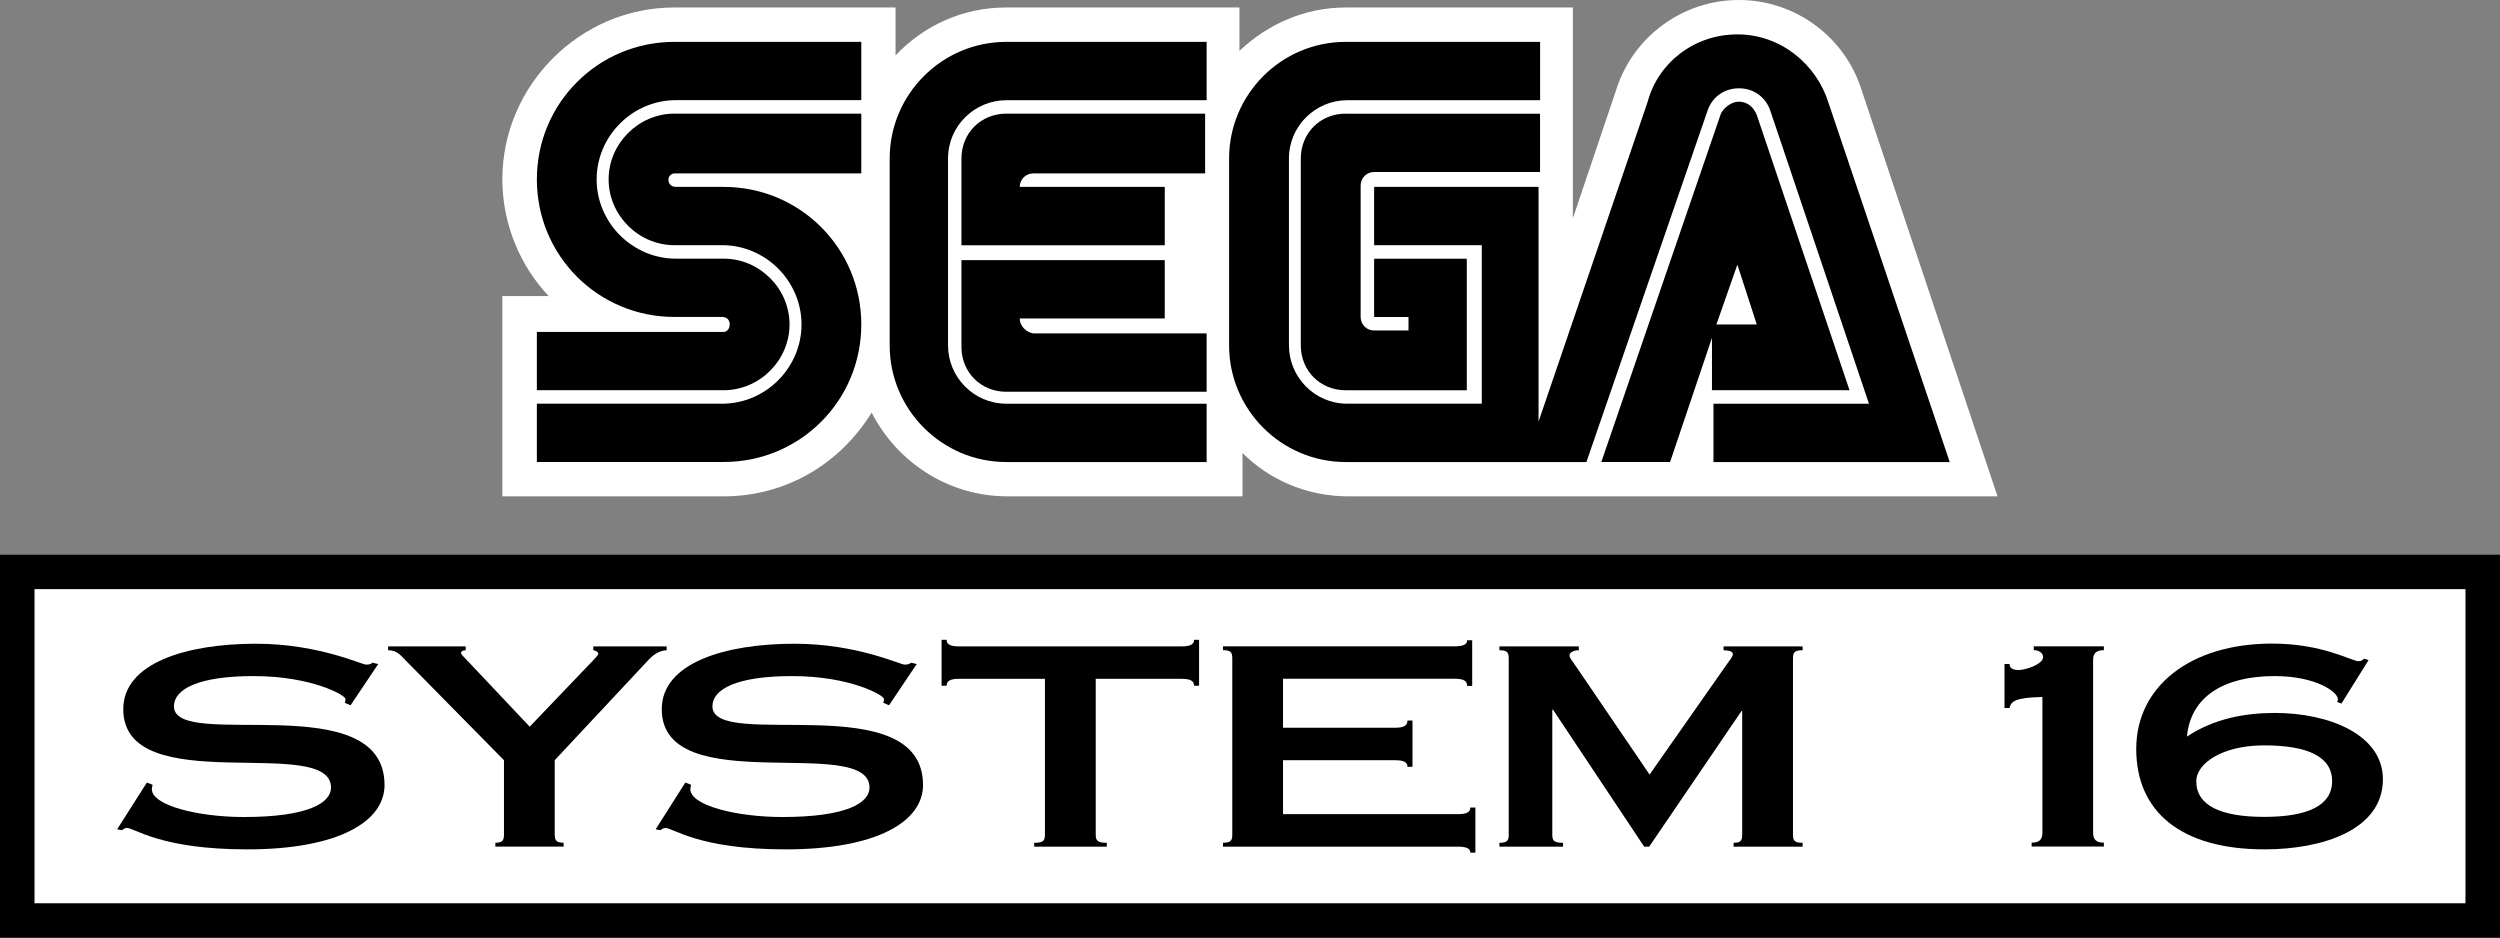 <?xml version="1.0" encoding="utf-8"?>
<!-- Generator: Adobe Illustrator 25.4.1, SVG Export Plug-In . SVG Version: 6.00 Build 0)  -->
<svg version="1.1" id="Layer_1" xmlns="http://www.w3.org/2000/svg" xmlns:xlink="http://www.w3.org/1999/xlink" x="0px" y="0px"
	 viewBox="0 0 3839 1440" style="enable-background:new 0 0 3839 1440;" xml:space="preserve">
<rect x="0" y="0" width="3839" height="1440" fill="#808080" stroke="none"/>
<style type="text/css">
	.st0{fill:#FFFFFF;}
</style>
<g>
	<g>
		<g>
			<path class="st0" d="M2858.5,137.8C2833.2,57.4,2757.5,0,2670.2,0s-163,57.4-188.3,137.8l-66.6,197.4V11.5h-349
				c-62,0-119.4,25.3-163,66.6V11.5h-358.2c-66.6,0-126.3,27.6-169.9,73.5V11.5h-339.8c-144.6,0-264,119.4-264,264
				c0,68.9,27.6,133.2,71.2,179.1h-71.2v307.6h339.8c96.4,0,179.1-50.5,227.3-128.6c39,75.8,117.1,128.6,208.9,128.6H1908v-66.6
				c41.3,41.3,98.7,66.6,163,66.6h996.4L2858.5,137.8z"/>
			<g>
				<g>
					<g>
						<path d="M1111.4,509.7h-287v89.5h287c55.1,0,101-45.9,101-101s-45.9-101-101-101h-73.5c-66.6,0-121.7-55.1-121.7-121.7
							s55.1-121.7,121.7-121.7h284.7V64.3h-287c-117.1,0-211.2,94.1-211.2,211.2s94.1,211.2,211.2,211.2h73.5
							c6.9,0,11.5,4.6,11.5,11.5C1120.5,505.1,1116,509.7,1111.4,509.7z"/>
						<path d="M1035.6,266.3h287v-91.8h-287c-55.1,0-101,45.9-101,101s45.9,101,101,101h73.5c66.6,0,121.7,55.1,121.7,121.7
							s-55.1,121.7-121.7,121.7H824.4v89.5h287c117.1,0,211.2-94.1,211.2-211.2S1228.4,287,1111.4,287h-73.5
							c-6.9,0-11.5-4.6-11.5-11.5C1026.4,270.9,1031,266.3,1035.6,266.3z"/>
					</g>
					<g>
						<path d="M2066.4,174.5c-39,0-68.9,29.8-68.9,68.9v287c0,39,29.8,68.9,68.9,68.9h186v-202h-142.3v89.5h52.8v20.7h-52.8
							c-11.5,0-20.7-9.2-20.7-20.7v-202c0-11.5,9.2-20.7,20.7-20.7h254.8v-89.5H2066.4z"/>
						<path d="M2631.2,599.2h208.9l-142.3-422.4c-4.6-11.5-13.8-20.7-27.6-20.7c-11.5,0-23,9.2-27.6,18.4L2459,709.4h105.6
							l64.3-190.6v80.4H2631.2z M2667.9,406.4l29.8,91.8h-62L2667.9,406.4z"/>
						<path d="M2808,158.4c-18.4-59.7-73.5-105.6-140-105.6s-121.7,43.6-137.8,103.3l-167.6,491.3V287h-252.5v89.5h165.3v243.4
							h-206.6c-50.5,0-89.5-41.3-89.5-89.5v-287c0-50.5,41.3-89.5,89.5-89.5h296.2V64.3h-298.5c-98.7,0-179.1,80.4-179.1,179.1v287
							c0,98.7,80.4,179.1,179.1,179.1h369.6l186-539.5c6.9-20.7,25.3-34.4,48.2-34.4s41.3,13.8,48.2,34.4l151.5,450h-238.8v89.5
							H2994l0,0L2808,158.4z"/>
					</g>
					<g>
						<path d="M1545.3,619.9c-50.5,0-89.5-41.3-89.5-89.5v-287c0-50.5,41.3-89.5,89.5-89.5h307.6V64.3h-307.6
							c-98.7,0-179.1,80.4-179.1,179.1v287c0,98.7,80.4,179.1,179.1,179.1h307.6v-89.5H1545.3z"/>
						<path d="M1565.9,489h222.7v-89.5h-312.2v133.2c0,39,29.8,68.9,68.9,68.9h307.6V512h-266.3
							C1575.1,509.7,1565.9,500.5,1565.9,489z"/>
						<path d="M1788.6,287h-222.7c0-11.5,9.2-20.7,20.7-20.7h264v-91.8h-305.3c-39,0-68.9,29.8-68.9,68.9v133.2h312.2
							C1788.6,376.5,1788.6,287,1788.6,287z"/>
					</g>
				</g>
			</g>
		</g>
	</g>
	<g>
		<g>
			<g>
				<g>
					<rect x="26.5" y="878.2" class="st0" width="3786" height="535.3"/>
					<path d="M3839,1440H0V851.8h3839V1440z M53,1387.1H3786V904.7H53V1387.1z"/>
				</g>
			</g>
		</g>
		<g>
			<path d="M538.3,1083l-8.8-3.8c0.5-1.7,1.1-3.8,1.1-5.9c0-5.5-51.6-35.1-141.1-35.1c-85.7,0-122.4,20.3-122.4,46.5
				c0,69.3,323.4-32.1,323.4,120.8c0,55.8-70.3,98.8-210.8,98.8c-134,0-172.4-32.9-185-32.9c-3.3,0-4.9,2.1-7.7,3.4l-7.1-1.3
				l45.6-71.8l8.8,3.4c0,1.7-1.1,3.4-1.1,6.8c0,24.9,70.8,42.7,141.1,42.7c99.9,0,134-22,134-45.2c0-82.8-319,19.9-319-120.4
				c0-71,97.2-100.5,203.7-100.5c95.5,0,162.5,32.1,169.1,32.1c7.1,0,8.2-1.7,9.9-3l8.8,2.1L538.3,1083z"/>
			<path d="M715.1,992.6v5.9c-3.8,0-7.1,1.7-7.1,3.8c0,3,3.3,5.5,7.7,10.1l97.7,103.5l101-105.6c2.2-2.5,4.4-5.1,4.4-6.3
				c0-2.5-3.8-5.1-7.7-5.5v-5.9h112.6v5.9c-11.5,0.4-20.9,7.2-28.6,15.6l-143.3,153.3v114c0,9.3,2.7,12.7,13.7,12.7v5.9H760.7v-5.9
				c11,0,13.2-3.4,13.2-12.7v-114l-151-153.3c-8.2-8.4-13.7-15.6-26.9-15.6v-5.9H715.1z"/>
			<path d="M1365.2,1083l-8.8-3.8c0.5-1.7,1.1-3.8,1.1-5.9c0-5.5-51.6-35.1-141.1-35.1c-85.7,0-122.4,20.3-122.4,46.5
				c0,69.3,323.4-32.1,323.4,120.8c0,55.8-70.3,98.8-210.8,98.8c-134,0-172.4-32.9-185-32.9c-3.3,0-4.9,2.1-7.7,3.4l-7.1-1.3
				l45.6-71.8l8.8,3.4c0,1.7-1.1,3.4-1.1,6.8c0,24.9,70.8,42.7,141.1,42.7c99.9,0,134-22,134-45.2c0-82.8-319,19.9-319-120.4
				c0-71,97.2-100.5,203.7-100.5c95.5,0,162.5,32.1,169.1,32.1c7.1,0,8.2-1.7,9.9-3l8.8,2.1L1365.2,1083z"/>
			<path d="M1682.6,1281.5c0,9.3,2.7,12.7,17,12.7v5.9h-111.5v-5.9c14.3,0,16.5-3.4,16.5-12.7v-239.1h-132.3
				c-13.2,0-18.7,3.4-18.7,10.6h-7.7v-70.5h7.7c0,6.8,5.5,10.1,18.7,10.1h342.6c13.2,0,18.7-3.4,18.7-10.1h7.7v70.5h-7.7
				c0-7.2-5.5-10.6-18.7-10.6h-132.3V1281.5z"/>
			<path d="M1878,1294.1c12.1,0,14.3-3.4,14.3-12.7v-270.3c0-9.3-2.2-12.7-14.3-12.7v-5.9h356.3c13.2,0,18.7-3.4,18.7-9.3h7.7v70.1
				h-7.7c0-7.6-5.5-11-18.7-11h-264.1v75.2h172.4c13.2,0,18.7-3.4,18.7-11h7.7v71h-7.7c0-3.4-1.1-5.9-4.4-7.6
				c-2.7-1.7-7.7-2.5-14.3-2.5h-172.4v82.8h269c13.2,0,18.7-3.4,18.7-10.1h7.7v69.3h-7.7c0-5.9-5.5-9.3-18.7-9.3H1878V1294.1z"/>
			<path d="M2768.1,992.6v5.9c-12.6,0-14.8,3.4-14.8,12.7v270.3c0,9.3,2.2,12.7,14.8,12.7v5.9h-106v-5.9c11,0,13.2-3.4,13.2-12.7
				v-189.6h-1.1l-141.7,208.2h-7.7l-140-210.3h-1.1v191.7c0,9.3,2.2,12.7,16.5,12.7v5.9h-97.7v-5.9c12.1,0,14.3-3.4,14.3-12.7
				v-270.3c0-9.3-2.2-12.7-14.3-12.7v-5.9h121.9v5.9c-7.1,0-14.3,3-14.3,8c0,3.8,3.8,7.6,12.1,19.9l110.9,163l121.9-174
				c2.7-3.4,6-8,6-11c0-3.8-4.9-5.5-14.3-5.9v-5.9H2768.1z"/>
			<path d="M3136.3,1070.3c-41.7,0.8-48.3,6.8-50.5,16.9h-7.7v-67.6h7.7c0,6.8,6,9.3,13.7,9.3c11.5,0,37.9-8.9,37.9-19.9
				c0-6.3-6.6-10.6-14.3-10.6v-5.9h107.6v5.9c-12.1,0-16.5,5.1-16.5,15.2v265.2c0,10.1,4.4,15.2,16.5,15.2v5.9h-110.9v-5.9
				c12.1,0,16.5-5.1,16.5-15.2V1070.3z"/>
			<path d="M3595.5,1080.4l-6.6-2.5c1.1-1.7,1.1-3,1.1-4.6c0-10.1-32.4-35.1-97.2-35.1c-78,0-129,31.7-134.5,92.9
				c41.2-27.5,88.9-36.3,135.1-36.3c84,0,165.8,33.8,165.8,101.8c0,78.1-93.3,107.7-181.7,107.7c-128.5,0-197.1-57.9-197.1-154.2
				c0-96.3,83.5-161.8,208.6-161.8c39.5,0,69.7,6.8,91.7,13.5c22,6.8,35.7,13.5,41.2,13.5c4.4,0,6-1.7,8.2-3.8l7.1,2.1
				L3595.5,1080.4z M3476.9,1144.6c-65.9,0-104.3,28.7-104.3,54.9c0,38,38.4,54.9,104.3,54.9c65.9,0,104.3-16.9,104.3-54.9
				C3581.2,1161.5,3542.8,1144.6,3476.9,1144.6z"/>
		</g>
	</g>
</g>
</svg>
